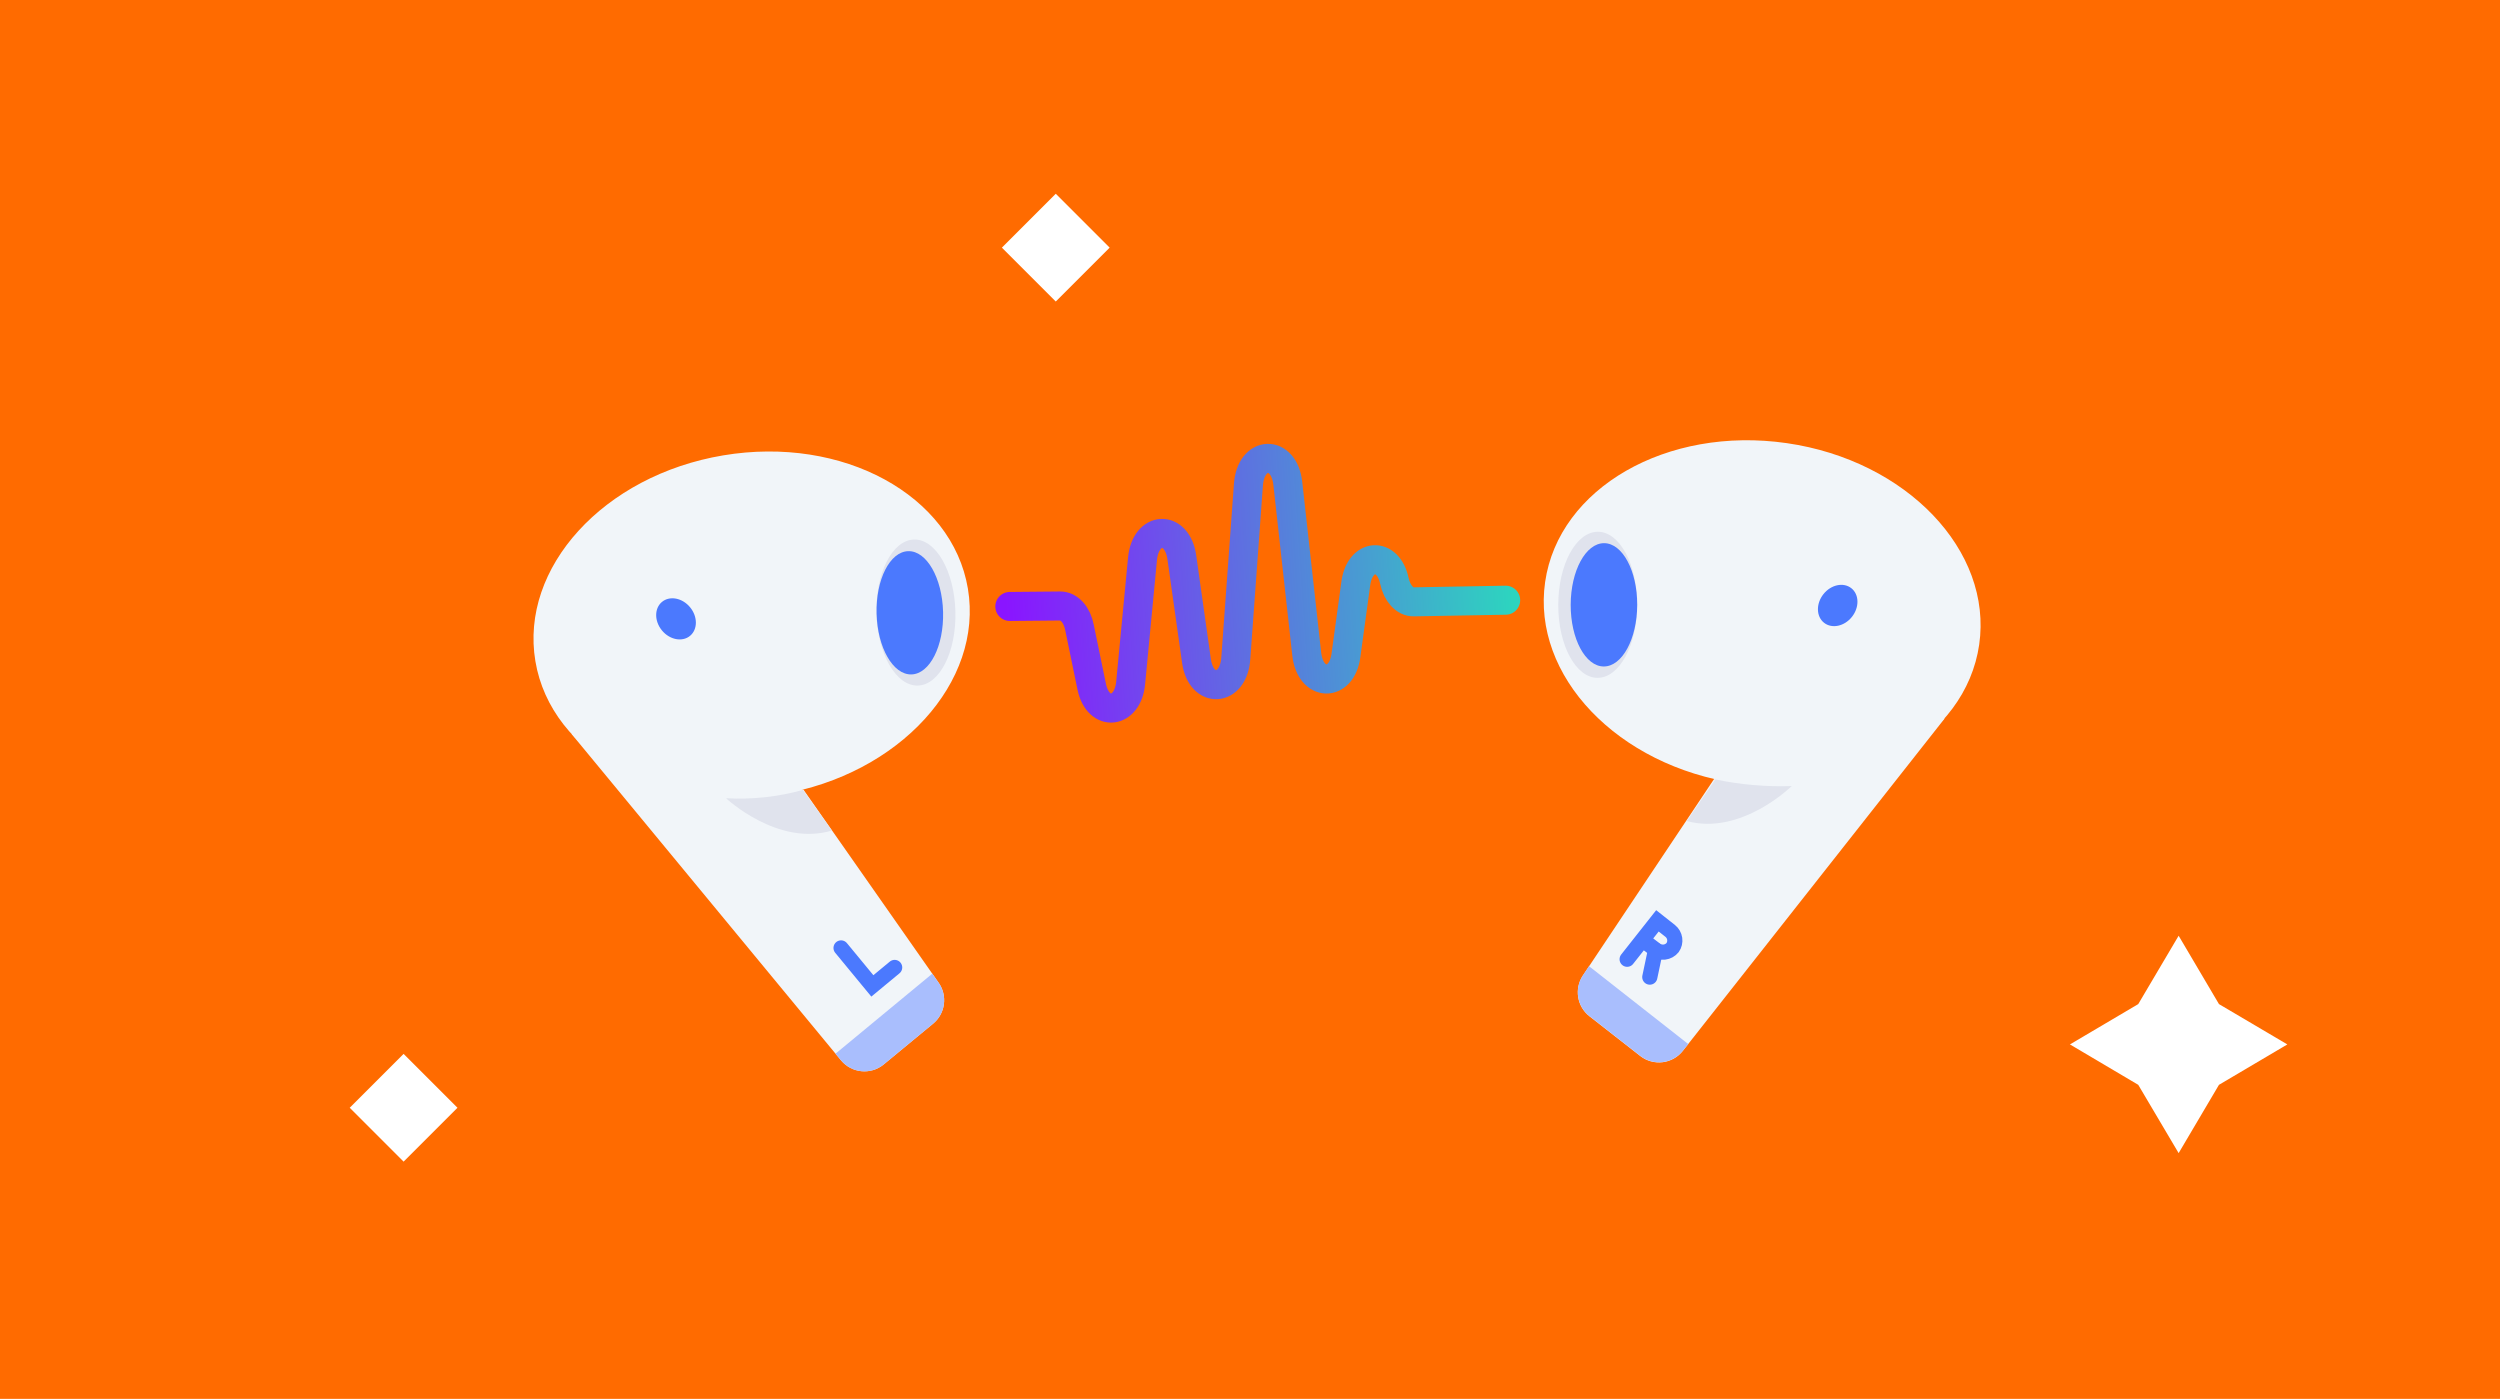 <svg width="529" height="296" viewBox="0 0 529 296" fill="none" xmlns="http://www.w3.org/2000/svg">
<rect width="529" height="296" fill="#FF6B00"/>
<path d="M367.673 165.77C393.036 169.434 415.926 156.287 418.798 136.404C421.671 116.522 403.439 97.433 378.077 93.768C352.714 90.104 329.825 103.251 326.952 123.134C324.079 143.016 342.311 162.105 367.673 165.77Z" fill="#F1F5F9"/>
<path d="M338.035 143.433C342.649 143.446 346.41 136.538 346.436 128.002C346.461 119.466 342.741 112.534 338.127 112.521C333.513 112.507 329.752 119.415 329.727 127.952C329.701 136.488 333.421 143.419 338.035 143.433Z" fill="#E0E3ED"/>
<path d="M339.356 141.027C343.243 141.039 346.411 135.207 346.432 128.002C346.454 120.797 343.321 114.947 339.434 114.935C335.548 114.924 332.38 120.755 332.358 127.96C332.336 135.165 335.47 141.015 339.356 141.027Z" fill="#4B79FE"/>
<path d="M391.886 130.508C393.478 128.486 393.412 125.779 391.739 124.462C390.066 123.144 387.419 123.715 385.827 125.736C384.235 127.758 384.3 130.465 385.974 131.782C387.647 133.1 390.294 132.529 391.886 130.508Z" fill="#4B79FE"/>
<path d="M411.525 151.987L356.047 222.412C354.995 223.723 353.471 224.569 351.803 224.77C350.134 224.971 348.453 224.51 347.12 223.485L336.269 215.003C335.02 214.003 334.188 212.573 333.937 210.993C333.686 209.413 334.033 207.796 334.911 206.458L362.679 164.872L411.525 151.987Z" fill="#F1F5F9"/>
<path d="M357.239 220.928L356.057 222.381C355.005 223.692 353.481 224.538 351.812 224.739C350.143 224.94 348.462 224.479 347.129 223.454L336.279 214.971C335.029 213.972 334.198 212.542 333.947 210.962C333.695 209.382 334.043 207.765 334.921 206.427L336.232 204.442L357.239 220.928Z" fill="#A9BEFD"/>
<path d="M379.133 166.329C379.133 166.329 368.457 176.88 356.92 173.731L362.965 164.925C368.278 166.042 373.707 166.513 379.133 166.329V166.329Z" fill="#E0E3ED"/>
<path d="M344.305 202.974L350.714 194.85L353.422 196.987C353.935 197.399 354.273 197.992 354.367 198.644C354.461 199.296 354.305 199.96 353.929 200.501V200.501C353.496 201.036 352.871 201.381 352.187 201.461C351.503 201.541 350.815 201.351 350.27 200.93L347.544 198.856" stroke="#4B79FE" stroke-width="3.213" stroke-miterlimit="10" stroke-linecap="round"/>
<path d="M350.304 201.042L349.099 206.755" stroke="#4B79FE" stroke-width="3.213" stroke-miterlimit="10" stroke-linecap="round"/>
<path d="M165.068 168.103C190.341 163.861 208.132 144.361 204.807 124.549C201.481 104.737 178.298 92.115 153.025 96.357C127.753 100.599 109.961 120.099 113.287 139.911C116.612 159.723 139.795 172.345 165.068 168.103Z" fill="#F1F5F9"/>
<path d="M194.211 145.065C198.824 144.946 202.384 137.932 202.164 129.399C201.944 120.865 198.026 114.044 193.414 114.163C188.801 114.282 185.24 121.296 185.46 129.83C185.681 138.363 189.598 145.184 194.211 145.065Z" fill="#E0E3ED"/>
<path d="M192.858 142.71C196.743 142.61 199.742 136.689 199.556 129.487C199.37 122.284 196.07 116.526 192.185 116.627C188.3 116.727 185.301 122.647 185.487 129.85C185.673 137.053 188.973 142.81 192.858 142.71Z" fill="#4B79FE"/>
<path d="M146.012 134.545C147.655 133.19 147.659 130.482 146.021 128.497C144.383 126.513 141.724 126.002 140.081 127.358C138.439 128.713 138.435 131.421 140.073 133.406C141.71 135.391 144.37 135.901 146.012 134.545Z" fill="#4B79FE"/>
<path d="M120.907 155.263L177.992 224.409C179.072 225.694 180.612 226.504 182.282 226.668C183.952 226.833 185.62 226.337 186.929 225.288L197.48 216.579C198.709 215.553 199.511 214.104 199.727 212.517C199.944 210.93 199.561 209.32 198.652 208.001L170.034 167.122L120.907 155.263Z" fill="#F1F5F9"/>
<path d="M176.786 222.967L177.992 224.41C179.072 225.694 180.612 226.505 182.282 226.669C183.952 226.833 185.62 226.337 186.929 225.288L197.48 216.58C198.709 215.553 199.51 214.105 199.727 212.518C199.944 210.931 199.561 209.32 198.652 208.001L197.27 206.034L176.786 222.967Z" fill="#A9BEFD"/>
<path d="M153.633 168.906C153.633 168.906 164.571 179.196 176.039 175.74L169.892 167.146C164.605 168.62 159.112 169.215 153.633 168.906V168.906Z" fill="#E0E3ED"/>
<path d="M177.969 200.585L184.589 208.617L189.307 204.715" stroke="#4B79FE" stroke-width="3.213" stroke-miterlimit="10" stroke-linecap="round"/>
<path d="M213.68 128.329L224.36 128.228C226.241 128.23 227.904 130.047 228.433 132.829L231.022 145.377C232.418 151.816 238.629 151.057 239.244 144.525L241.759 118.215C242.434 111.265 249.095 111.013 250.076 117.93L253.171 139.837C254.154 146.856 261.004 146.425 261.493 139.318L264.166 102.575C264.68 95.273 271.729 95.072 272.505 102.33L276.501 138.352C277.239 145.296 283.892 145.511 284.804 138.667L286.883 123.479C287.744 117.022 293.723 116.696 295.051 122.913C295.618 125.572 297.281 127.389 299.14 127.351L318.596 127.003" stroke="url(#paint0_linear_97_394)" stroke-width="6.143" stroke-miterlimit="10" stroke-linecap="round"/>
<path d="M469.534 229.548L461 244L452.452 229.548L438 221L452.452 212.466L461 198L469.534 212.466L484 221L469.534 229.548Z" fill="white"/>
<path d="M96.803 234.401L85.401 223L74 234.401L85.401 245.803L96.803 234.401Z" fill="white"/>
<path d="M234.803 52.401L223.401 41L212 52.401L223.401 63.803L234.803 52.401Z" fill="white"/>
<defs>
<linearGradient id="paint0_linear_97_394" x1="319.781" y1="123.207" x2="212.952" y2="130.535" gradientUnits="userSpaceOnUse">
<stop stop-color="#2DD4BF"/>
<stop offset="1" stop-color="#8A15FF"/>
</linearGradient>
</defs>
</svg>
